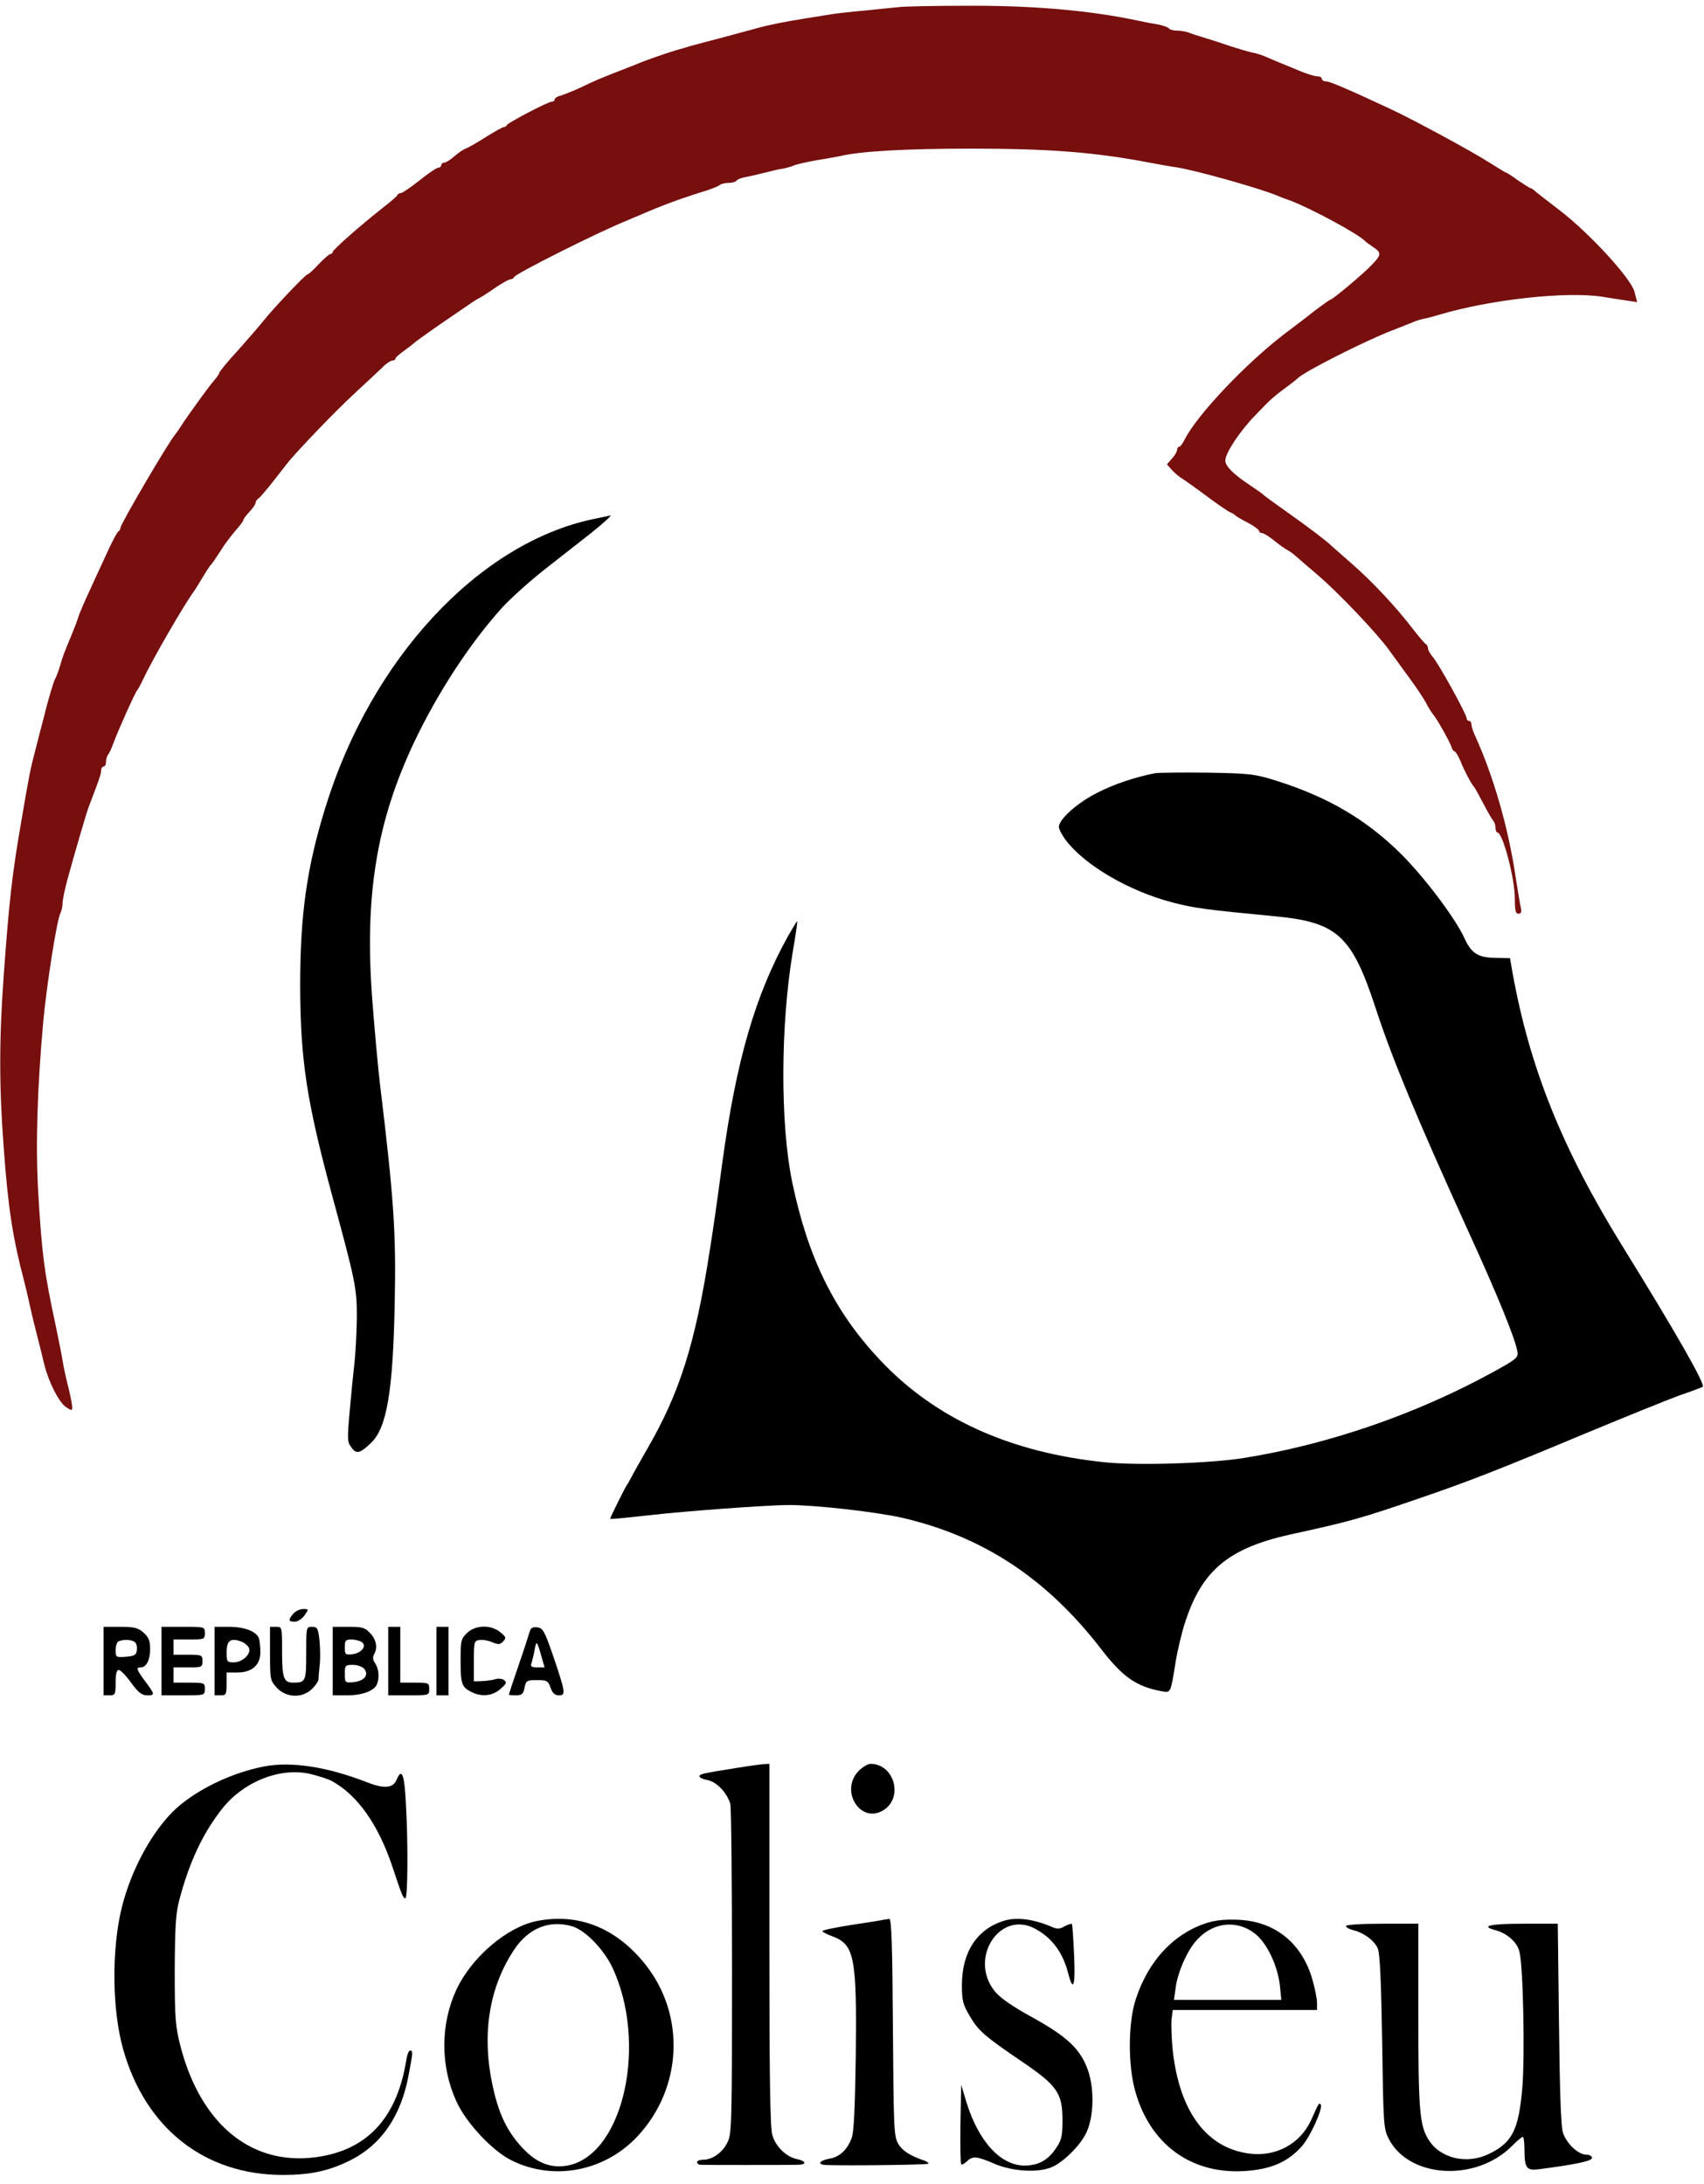 <svg width="181" height="232" viewBox="0 0 181 232" fill="none" xmlns="http://www.w3.org/2000/svg">
<path d="M95.562 0.747C95.204 0.774 93.666 0.936 92.103 1.098C90.566 1.232 88.874 1.421 88.388 1.502C87.901 1.583 86.696 1.771 85.697 1.933C83.442 2.284 81.597 2.661 80.444 2.984C79.957 3.119 78.343 3.55 76.856 3.955C75.37 4.332 73.832 4.763 73.397 4.871C72.987 5.006 72.218 5.221 71.731 5.356C70.681 5.68 68.502 6.434 67.759 6.758C67.478 6.866 66.555 7.243 65.709 7.566C63.711 8.348 63.429 8.456 61.686 9.291C60.866 9.669 59.918 10.046 59.559 10.154C59.201 10.235 58.919 10.423 58.919 10.558C58.919 10.693 58.791 10.801 58.611 10.801C58.201 10.801 53.947 13.038 53.845 13.28C53.794 13.415 53.64 13.496 53.512 13.496C53.384 13.496 52.538 13.981 51.616 14.547C50.693 15.14 49.745 15.679 49.463 15.787C49.207 15.868 48.669 16.245 48.259 16.596C47.849 16.973 47.362 17.27 47.208 17.27C47.029 17.27 46.875 17.377 46.875 17.539C46.875 17.674 46.721 17.809 46.568 17.809C46.388 17.809 45.491 18.402 44.569 19.156C43.646 19.884 42.775 20.477 42.596 20.504C42.442 20.504 42.263 20.585 42.211 20.72C42.186 20.827 41.443 21.474 40.597 22.121C38.137 24.062 35.344 26.541 35.344 26.757C35.344 26.865 35.241 26.973 35.113 26.973C34.985 26.973 34.421 27.458 33.858 28.051C33.319 28.644 32.781 29.129 32.679 29.129C32.474 29.129 29.091 32.687 28.066 33.98C27.656 34.493 26.426 35.921 25.324 37.161C24.197 38.374 23.3 39.479 23.3 39.587C23.3 39.694 23.044 40.072 22.711 40.449C22.121 41.123 19.943 44.142 19.2 45.301C18.995 45.624 18.688 46.056 18.559 46.217C17.867 47.026 12.794 55.678 12.794 56.055C12.794 56.19 12.717 56.352 12.614 56.406C12.486 56.432 12.051 57.268 11.589 58.238C11.154 59.209 10.257 61.095 9.642 62.47C9.001 63.818 8.412 65.219 8.309 65.57C8.207 65.92 7.899 66.728 7.617 67.402C6.823 69.316 6.695 69.612 6.362 70.772C6.183 71.365 5.952 71.957 5.849 72.119C5.696 72.362 5.029 74.599 4.594 76.432C4.466 76.863 4.133 78.211 3.825 79.397C3.21 81.715 3.082 82.415 2.313 86.943C1.288 92.765 0.955 95.838 0.391 103.654C-0.096 110.393 -0.096 115.46 0.391 121.848C0.852 128.289 1.365 131.524 2.544 135.998C2.697 136.591 2.928 137.561 3.056 138.154C3.184 138.747 3.518 140.203 3.825 141.389C4.133 142.575 4.517 144.138 4.696 144.893C5.157 146.779 6.234 148.909 7.003 149.448C7.617 149.852 7.669 149.852 7.669 149.448C7.669 149.205 7.489 148.262 7.259 147.345C7.028 146.456 6.746 145.162 6.644 144.488C6.541 143.814 6.183 142.116 5.901 140.715C4.722 135.27 4.44 133.195 4.056 126.564C3.774 121.578 3.953 115.702 4.594 108.506C4.978 104.463 6.029 97.778 6.413 96.997C6.541 96.754 6.644 96.269 6.644 95.946C6.644 95.622 6.874 94.49 7.156 93.439C7.951 90.555 9.206 86.216 9.463 85.596C10.488 82.927 10.744 82.2 10.744 81.849C10.744 81.607 10.872 81.418 11 81.418C11.154 81.418 11.256 81.202 11.256 80.933C11.256 80.663 11.359 80.34 11.461 80.178C11.589 80.043 11.846 79.504 12.025 78.992C12.512 77.644 14.383 73.494 14.562 73.332C14.639 73.251 14.921 72.766 15.151 72.254C16.202 70.017 19.559 64.195 20.686 62.686C20.789 62.524 21.148 61.958 21.481 61.392C21.814 60.826 22.198 60.233 22.352 60.044C22.531 59.882 22.992 59.182 23.428 58.508C23.838 57.834 24.581 56.864 25.017 56.352C25.478 55.84 25.863 55.327 25.863 55.219C25.863 55.112 26.144 54.734 26.503 54.357C26.862 53.98 27.144 53.548 27.144 53.414C27.144 53.252 27.297 53.036 27.477 52.928C27.631 52.821 28.297 52.039 28.938 51.23C29.578 50.422 30.321 49.452 30.603 49.101C31.679 47.781 35.549 43.737 37.65 41.797C38.854 40.692 40.161 39.452 40.597 39.048C41.007 38.616 41.519 38.293 41.699 38.293C41.852 38.293 42.006 38.212 42.006 38.077C42.006 37.969 42.442 37.592 42.98 37.215C43.492 36.837 43.979 36.46 44.056 36.379C44.133 36.298 45.389 35.382 46.875 34.358C50.334 31.986 50.514 31.851 50.949 31.636C51.154 31.528 51.898 31.07 52.615 30.557C53.333 30.072 54.05 29.668 54.204 29.668C54.383 29.668 54.562 29.56 54.614 29.425C54.742 29.075 63.48 24.682 66.555 23.442C66.862 23.307 67.426 23.064 67.836 22.903C70.347 21.798 72.346 21.07 75.062 20.234C75.703 20.019 76.318 19.776 76.472 19.641C76.6 19.534 77.01 19.426 77.394 19.426C77.779 19.426 78.163 19.318 78.24 19.183C78.317 19.048 78.752 18.887 79.214 18.806C79.675 18.725 80.572 18.509 81.213 18.348C81.853 18.186 82.724 17.97 83.134 17.916C83.57 17.836 84.134 17.674 84.416 17.539C84.698 17.431 85.799 17.189 86.85 17C87.901 16.838 89.002 16.623 89.284 16.569C91.463 16.057 96.28 15.787 103.122 15.787C111.501 15.787 116.268 16.165 122.084 17.27C122.93 17.431 124.263 17.674 125.031 17.782C127.158 18.132 133.513 19.911 135.666 20.773C135.948 20.908 136.588 21.151 137.075 21.312C139.33 22.175 144.327 24.87 145.019 25.625C145.096 25.706 145.454 25.975 145.864 26.245C146.761 26.838 146.736 27.081 145.711 28.132C144.865 29.048 141.534 31.824 141.329 31.824C141.252 31.824 140.458 32.39 139.535 33.091C138.638 33.819 137.254 34.843 136.511 35.409C132.334 38.59 127.107 44.115 125.826 46.702C125.621 47.134 125.364 47.457 125.236 47.457C125.134 47.457 125.031 47.592 125.031 47.781C125.031 47.942 124.801 48.373 124.493 48.697L123.955 49.317L124.468 49.91C124.775 50.233 125.236 50.638 125.518 50.799C125.774 50.961 126.979 51.797 128.158 52.686C129.311 53.548 130.464 54.33 130.669 54.411C130.874 54.492 131.104 54.627 131.181 54.707C131.258 54.815 131.848 55.166 132.539 55.516C133.206 55.866 133.744 56.271 133.744 56.406C133.744 56.513 133.872 56.621 134.051 56.621C134.205 56.621 134.743 56.944 135.256 57.349C135.768 57.78 136.409 58.238 136.716 58.4C137.024 58.562 137.485 58.912 137.741 59.155C138.023 59.397 138.971 60.233 139.868 60.987C142.072 62.847 146.198 67.187 147.53 69.019C148.119 69.828 149.17 71.284 149.862 72.227C150.554 73.17 151.271 74.275 151.476 74.653C151.656 75.03 151.989 75.569 152.194 75.839C152.706 76.459 153.962 78.723 154.167 79.316C154.244 79.585 154.398 79.801 154.5 79.801C154.603 79.801 154.884 80.259 155.115 80.798C155.525 81.849 156.319 83.332 156.576 83.574C156.653 83.655 157.088 84.437 157.549 85.326C158.011 86.216 158.498 87.051 158.626 87.186C158.754 87.348 158.856 87.671 158.856 87.941C158.856 88.21 158.959 88.426 159.061 88.426C159.625 88.426 160.906 93.304 160.906 95.434C160.906 96.7 160.983 97.051 161.291 97.051C161.573 97.051 161.649 96.862 161.547 96.431C161.47 96.107 161.239 94.733 161.034 93.412C160.24 87.941 158.626 82.388 156.653 78.076C156.448 77.644 156.294 77.132 156.294 76.917C156.294 76.728 156.191 76.566 156.038 76.566C155.909 76.566 155.781 76.432 155.781 76.27C155.781 75.866 152.783 70.421 152.168 69.747C151.912 69.451 151.681 69.046 151.681 68.858C151.681 68.669 151.579 68.481 151.476 68.427C151.348 68.373 150.708 67.618 150.016 66.728C148.248 64.411 145.685 61.688 143.481 59.775C142.431 58.858 141.508 58.05 141.431 57.969C141.073 57.591 138.997 56.001 136.819 54.465C135.486 53.522 134.333 52.686 134.256 52.605C134.179 52.497 133.488 52.012 132.719 51.5C130.976 50.341 130.156 49.505 130.156 48.913C130.156 48.131 131.694 45.786 133.334 44.115C134.948 42.417 135.281 42.12 136.819 40.988C137.306 40.638 137.767 40.261 137.844 40.18C138.433 39.533 144.891 36.245 147.966 35.059C148.811 34.735 149.734 34.358 150.016 34.25C150.298 34.115 150.81 33.953 151.169 33.873C151.528 33.819 152.271 33.603 152.834 33.441C158.241 31.824 166.39 30.908 170.259 31.528C171.105 31.663 172.258 31.851 172.848 31.932L173.898 32.094L173.616 30.989C173.258 29.587 168.901 24.843 165.775 22.418C164.571 21.501 163.392 20.585 163.136 20.369C162.905 20.154 162.623 19.965 162.546 19.965C162.469 19.965 161.88 19.587 161.239 19.156C160.624 18.698 160.061 18.348 160.009 18.348C159.933 18.348 159.113 17.836 158.164 17.243C156.448 16.137 150.195 12.741 147.709 11.582C143.328 9.534 141.252 8.645 140.868 8.645C140.611 8.645 140.406 8.51 140.406 8.375C140.406 8.213 140.201 8.105 139.919 8.105C139.663 8.105 138.818 7.863 138.074 7.539C137.306 7.216 136.46 6.866 136.178 6.758C135.896 6.65 135.256 6.38 134.769 6.165C134.282 5.922 133.462 5.653 132.975 5.572C132.488 5.464 131.438 5.141 130.669 4.898C129.9 4.629 128.747 4.251 128.106 4.063C127.466 3.874 126.697 3.631 126.364 3.496C126.031 3.362 125.441 3.254 125.031 3.254C124.621 3.254 124.237 3.146 124.16 3.011C124.083 2.904 123.596 2.715 123.058 2.607C122.52 2.526 121.521 2.338 120.803 2.176C115.704 1.098 109.554 0.559 102.353 0.613C98.971 0.613 95.921 0.693 95.562 0.747Z" fill="#770F0F"/>
<path d="M62.993 55.139C50.847 57.699 39.418 69.99 34.575 85.731C32.576 92.145 31.884 97.186 31.884 104.732C31.91 112.63 32.576 116.942 35.241 126.834C37.752 136.079 37.906 136.78 37.906 139.906C37.881 141.47 37.778 143.653 37.65 144.758C37.522 145.863 37.291 148.208 37.138 149.96C36.881 152.898 36.881 153.167 37.343 153.76C37.855 154.461 38.239 154.38 39.392 153.275C41.084 151.685 41.75 147.83 41.929 138.289C42.083 130.85 41.827 127.238 40.341 114.975C40.136 113.196 39.777 109.261 39.546 106.215C38.701 95.191 39.982 87.294 44.005 78.803C46.491 73.575 49.873 68.4 53.256 64.626C54.178 63.602 56.254 61.742 57.894 60.448C59.508 59.182 61.686 57.484 62.711 56.675C64.223 55.462 65.171 54.6 64.761 54.761C64.71 54.788 63.916 54.95 62.993 55.139Z" fill="black"/>
<path d="M122.725 82.119C120.649 82.523 118.497 83.224 116.678 84.14C114.525 85.191 112.475 86.997 112.475 87.833C112.475 88.075 112.834 88.749 113.269 89.315C115.319 91.957 119.932 94.625 124.391 95.811C126.774 96.458 128.106 96.62 135.409 97.32C142.046 97.94 143.584 99.369 146.095 106.996C147.838 112.36 150.451 118.64 155.704 130.203C159.087 137.588 161.009 142.305 161.188 143.626C161.291 144.192 160.958 144.434 158.651 145.701C150.477 150.202 141.047 153.437 132.078 154.865C128.516 155.431 120.906 155.674 117.446 155.323C107.324 154.299 99.355 150.688 93.513 144.488C88.618 139.313 85.799 133.545 84.134 125.486C82.878 119.341 82.904 109.018 84.185 101.229C84.544 99.153 84.723 97.859 84.672 97.859C84.621 97.859 84.211 98.56 83.724 99.396C80.239 105.649 78.214 112.576 76.728 123.465C75.985 129.017 75.806 130.149 75.421 132.629C73.858 142.763 72.192 147.992 68.656 154.057C68.067 155.108 67.375 156.294 67.144 156.752C66.914 157.183 66.683 157.614 66.606 157.695C66.478 157.83 64.812 161.172 64.812 161.307C64.812 161.388 66.043 161.253 69.041 160.93C72.782 160.498 81.623 159.852 83.775 159.852C86.645 159.852 93.026 160.579 95.793 161.199C104.429 163.194 111.219 167.668 117.036 175.242C119.266 178.126 120.726 179.15 123.417 179.635C124.365 179.797 124.339 179.878 124.878 176.509C125.083 175.242 125.544 173.328 125.903 172.25C127.696 166.752 130.541 164.434 137.075 162.978C143.507 161.577 144.609 161.253 150.656 159.178C155.858 157.399 158.933 156.213 168.466 152.224C172.566 150.526 176.999 148.72 178.331 148.235C179.664 147.777 180.817 147.345 180.868 147.291C181.15 147.049 178.126 141.712 172.335 132.359C165.929 122.009 162.469 113.384 160.65 103.25L160.394 101.768L158.856 101.741C156.986 101.714 156.268 101.255 155.525 99.584C154.526 97.455 151.374 93.277 148.914 90.798C145.198 87.078 141.098 84.679 135.666 82.954C133.283 82.2 132.77 82.146 128.234 82.065C125.569 82.038 123.084 82.065 122.725 82.119Z" fill="black"/>
<path d="M31.167 171.387C30.578 172.061 30.629 172.25 31.321 172.25C31.628 172.25 32.089 171.927 32.346 171.576C32.807 170.902 32.807 170.902 32.192 170.902C31.859 170.902 31.398 171.118 31.167 171.387Z" fill="black"/>
<path d="M11 176.428V180.066H11.641C12.23 180.066 12.281 179.986 12.281 178.719C12.281 177.802 12.384 177.371 12.614 177.371C12.794 177.371 13.383 177.964 13.921 178.719C14.716 179.797 15.049 180.066 15.664 180.066C16.484 180.066 16.484 179.986 15.305 178.422C14.485 177.29 14.434 177.102 14.946 177.102C15.536 177.102 15.946 176.32 15.946 175.161C15.946 174.271 15.792 173.894 15.254 173.409C14.664 172.897 14.28 172.789 12.768 172.789H11V176.428ZM14.28 174.379C14.485 174.487 14.588 174.891 14.536 175.242C14.485 175.781 14.306 175.889 13.383 175.97C12.307 176.05 12.281 176.023 12.281 175.242C12.281 174.811 12.435 174.379 12.614 174.325C13.101 174.11 13.921 174.137 14.28 174.379Z" fill="black"/>
<path d="M17.15 176.428V180.066H19.456C21.737 180.066 21.762 180.066 21.762 179.393C21.762 178.746 21.711 178.719 20.097 178.719H18.431V177.91V177.102H19.969C21.429 177.102 21.506 177.075 21.506 176.428C21.506 175.781 21.429 175.754 19.969 175.754H18.431V174.945V174.137H20.097C21.711 174.137 21.762 174.11 21.762 173.463C21.762 172.789 21.737 172.789 19.456 172.789H17.15V176.428Z" fill="black"/>
<path d="M22.788 176.428V180.066H23.428C24.017 180.066 24.069 179.959 24.069 178.854V177.641H25.196C26.759 177.641 27.656 176.859 27.656 175.484C27.656 174.918 27.579 174.245 27.503 174.002C27.221 173.274 25.965 172.789 24.325 172.789H22.788V176.428ZM25.683 174.379C26.016 174.514 26.375 174.837 26.452 175.053C26.683 175.7 25.734 176.562 24.837 176.562C24.12 176.562 24.069 176.509 24.069 175.511C24.069 174.218 24.504 173.921 25.683 174.379Z" fill="black"/>
<path d="M28.681 175.646C28.681 178.422 28.707 178.503 29.424 179.285C30.424 180.336 32.115 180.39 33.14 179.393C33.499 179.042 33.806 178.584 33.832 178.395C33.832 178.207 33.883 177.506 33.96 176.832C34.037 176.158 34.011 174.972 33.934 174.191C33.781 172.924 33.704 172.789 33.14 172.789C32.525 172.789 32.525 172.816 32.525 175.592C32.525 178.584 32.474 178.719 31.141 178.719C30.142 178.719 29.962 178.234 29.962 175.43C29.962 172.789 29.962 172.789 29.322 172.789H28.681V175.646Z" fill="black"/>
<path d="M35.344 176.428V180.066H36.881C38.521 180.066 39.777 179.581 40.059 178.854C40.315 178.126 40.238 177.263 39.854 176.67C39.597 176.32 39.572 175.996 39.726 175.727C40.136 175.053 39.982 174.137 39.316 173.463C38.778 172.87 38.47 172.789 37.009 172.789H35.344V176.428ZM38.419 174.406C39.008 174.811 38.393 175.592 37.419 175.7C36.676 175.781 36.625 175.727 36.625 174.972C36.625 174.245 36.702 174.137 37.343 174.137C37.727 174.137 38.214 174.271 38.419 174.406ZM38.701 177.263C39.213 177.91 38.675 178.557 37.547 178.665C36.651 178.746 36.625 178.719 36.625 177.802C36.625 176.886 36.676 176.832 37.496 176.832C37.958 176.832 38.496 177.021 38.701 177.263Z" fill="black"/>
<path d="M41.237 176.428V180.066H43.416C45.568 180.066 45.594 180.066 45.594 179.393C45.594 178.746 45.517 178.719 44.056 178.719H42.519V175.754V172.789H41.878H41.237V176.428Z" fill="black"/>
<path d="M46.362 176.428V180.066H47.003H47.644V176.428V172.789H47.003H46.362V176.428Z" fill="black"/>
<path d="M49.591 173.463C48.976 174.056 48.925 174.271 48.925 176.266C48.925 178.827 49.028 179.15 49.976 179.662C51.052 180.255 52.282 180.174 53.153 179.393C53.794 178.827 53.871 178.692 53.538 178.449C53.333 178.287 52.922 178.261 52.641 178.341C52.359 178.449 51.718 178.53 51.231 178.557L50.334 178.584V176.428C50.334 174.379 50.36 174.271 50.924 174.191C51.257 174.137 51.872 174.245 52.307 174.433C52.922 174.703 53.127 174.676 53.435 174.352C53.794 173.975 53.768 173.867 53.127 173.355C52.154 172.546 50.488 172.573 49.591 173.463Z" fill="black"/>
<path d="M56.279 173.247C56.203 173.517 55.69 175.134 55.101 176.832C54.511 178.53 54.05 179.959 54.05 179.986C54.05 180.039 54.383 180.066 54.793 180.066C55.434 180.066 55.587 179.932 55.716 179.258C55.869 178.503 55.972 178.449 57.048 178.449C58.099 178.449 58.227 178.53 58.483 179.258C58.688 179.851 58.944 180.066 59.38 180.066C60.123 180.066 60.072 179.77 58.714 175.754C57.843 173.247 57.663 172.924 57.074 172.843C56.612 172.789 56.382 172.897 56.279 173.247ZM57.484 175.835L57.843 177.102H57.074C56.51 177.102 56.331 176.994 56.433 176.724C56.51 176.509 56.664 175.889 56.766 175.35C56.971 174.191 57.023 174.218 57.484 175.835Z" fill="black"/>
<path d="M28.092 187.613C24.684 188.26 21.019 190.012 18.739 192.061C16.253 194.325 13.947 198.502 12.922 202.653C11.846 207.1 11.897 213.461 13.076 217.639C15.433 226.048 21.737 231.008 30.039 231.008C32.909 231.008 34.857 230.604 37.061 229.525C40.469 227.881 42.621 224.755 43.416 220.334C43.877 217.909 43.877 217.801 43.544 217.801C43.416 217.801 43.236 218.259 43.159 218.798C42.211 224.701 39.264 228.097 34.242 229.013C27.067 230.334 21.378 225.914 19.149 217.262C18.636 215.213 18.559 214.378 18.559 209.311C18.585 204.755 18.662 203.3 19.021 201.898C20.097 197.775 21.558 194.675 23.659 192.034C25.914 189.23 29.706 187.721 32.858 188.395C33.704 188.584 34.78 188.934 35.216 189.15C37.983 190.659 40.212 193.812 41.724 198.395C42.698 201.332 42.826 201.629 43.057 201.629C43.313 201.629 43.364 195.807 43.108 191.441C42.954 188.422 42.672 187.748 42.134 189.015C41.75 189.958 40.802 190.012 38.931 189.284C34.806 187.667 30.962 187.074 28.092 187.613Z" fill="black"/>
<path d="M78.266 187.775C74.704 188.341 74.294 188.422 74.294 188.664C74.294 188.799 74.678 188.988 75.165 189.069C76.139 189.257 77.241 190.443 77.574 191.602C77.676 192.007 77.753 200.039 77.753 209.445C77.753 225.267 77.728 226.641 77.292 227.504C76.779 228.609 75.677 229.391 74.704 229.391C74.345 229.391 74.037 229.498 74.037 229.66C74.037 229.795 74.217 229.93 74.422 229.93C74.934 229.957 83.493 229.957 84.698 229.93C85.748 229.93 85.671 229.525 84.595 229.31C83.493 229.067 82.366 227.962 82.032 226.749C81.802 225.968 81.725 220.442 81.725 206.507V187.344L81.161 187.371C80.828 187.398 79.547 187.559 78.266 187.775Z" fill="black"/>
<path d="M91.181 188.125C89.182 190.228 91.411 193.759 93.82 192.276C95.998 190.955 94.999 187.344 92.462 187.344C92.18 187.344 91.591 187.694 91.181 188.125Z" fill="black"/>
<path d="M56.946 204.055C53.768 204.729 50.053 207.936 48.464 211.359C46.773 215.025 46.773 219.445 48.464 223.164C49.489 225.455 52.307 228.474 54.358 229.471C58.816 231.682 64.249 230.63 67.734 226.884C72.474 221.79 72.833 214.108 68.605 208.718C65.479 204.755 61.43 203.138 56.946 204.055ZM60.764 204.594C62.148 204.998 64.095 206.993 65.043 208.96C68.784 216.938 66.299 228.555 60.533 229.957C58.688 230.388 57.048 229.822 55.485 228.124C53.666 226.183 52.743 224.027 52.102 220.361C51.282 215.429 52.102 210.901 54.562 207.154C56.1 204.809 58.304 203.893 60.764 204.594Z" fill="black"/>
<path d="M93.769 203.92C93.564 203.974 92.026 204.216 90.386 204.459C88.721 204.729 87.362 204.998 87.362 205.106C87.362 205.214 87.849 205.456 88.439 205.672C90.771 206.534 91.027 207.936 90.899 218.475C90.822 223.946 90.694 226.534 90.463 227.1C89.976 228.366 89.156 229.121 88.08 229.283C86.953 229.498 86.773 229.93 87.824 229.957C90.412 230.037 98.458 229.93 98.586 229.822C98.663 229.741 98.484 229.606 98.228 229.498C96.69 228.986 95.844 228.447 95.409 227.693C94.948 226.884 94.922 226.129 94.845 215.294C94.794 206.507 94.691 203.785 94.461 203.812C94.281 203.839 93.974 203.893 93.769 203.92Z" fill="black"/>
<path d="M106.581 204.028C103.737 204.944 102.174 207.37 102.174 210.847C102.174 212.464 102.276 212.895 102.994 214.108C103.916 215.698 104.531 216.238 108.657 219.041C112.321 221.547 112.859 222.329 112.859 225.24C112.859 226.803 112.757 227.315 112.219 228.097C111.373 229.391 110.374 229.984 108.913 230.011C106.351 230.064 103.993 227.531 102.686 223.38L102.097 221.439L102.02 225.59C101.994 227.881 102.02 229.795 102.097 229.876C102.174 229.957 102.43 229.822 102.686 229.579C103.327 228.959 103.762 229.013 105.633 229.822C107.632 230.684 110.579 230.819 111.962 230.064C113.192 229.418 114.73 227.854 115.371 226.561C116.191 224.889 116.267 221.871 115.55 219.849C114.756 217.639 113.397 216.345 109.656 214.27C107.581 213.138 106.222 212.195 105.684 211.521C102.84 208.044 106.197 202.815 109.964 204.863C111.757 205.834 112.911 207.397 113.474 209.634C114.012 211.682 114.243 210.901 114.089 207.613C114.012 205.888 113.91 204.405 113.859 204.351C113.807 204.297 113.449 204.405 113.09 204.594C112.552 204.917 112.296 204.917 111.629 204.621C109.707 203.812 107.939 203.596 106.581 204.028Z" fill="black"/>
<path d="M128.363 204.189C124.775 205.268 121.982 208.205 120.649 212.329C119.804 214.863 119.804 219.499 120.624 222.248C122.341 228.178 127.133 231.304 133.231 230.496C135.461 230.199 136.998 229.418 138.305 227.935C139.228 226.857 140.586 223.838 140.278 223.515C140.099 223.326 140.099 223.326 139.279 225.159C138.126 227.693 135.563 229.094 132.744 228.744C128.183 228.178 125.288 224.296 124.57 217.801C124.442 216.534 124.391 215.052 124.442 214.486L124.57 213.488H132.232H139.894V212.707C139.894 212.275 139.663 211.143 139.381 210.173C138.279 206.427 135.512 204.163 131.771 203.92C130.413 203.839 129.311 203.92 128.363 204.189ZM133.231 205.321C134.513 206.265 135.691 208.691 135.948 210.847L136.101 212.41H130.413H124.698L124.878 211.143C125.057 209.634 125.979 207.451 126.902 206.319C128.593 204.216 131.207 203.812 133.231 205.321Z" fill="black"/>
<path d="M142.969 204.567C142.969 204.702 143.302 204.89 143.686 204.998C144.814 205.241 146.018 206.13 146.351 206.966C146.582 207.451 146.71 210.631 146.813 216.857C146.941 225.698 146.966 226.075 147.504 227.154C149.657 231.385 156.832 231.789 160.65 227.881C161.163 227.369 161.649 226.965 161.752 226.965C161.854 226.965 161.931 227.612 161.931 228.366C161.931 230.253 162.162 230.55 163.366 230.415C167.338 229.903 169.106 229.525 169.106 229.202C169.106 229.013 168.824 228.852 168.491 228.852C167.62 228.852 166.364 227.639 166.006 226.48C165.801 225.806 165.673 221.925 165.596 214.89L165.468 204.324H161.778C158.318 204.324 157.191 204.567 158.805 204.998C160.061 205.321 161.163 206.292 161.393 207.289C161.803 208.852 161.983 218.475 161.701 221.763C161.316 226.183 160.65 227.558 158.216 228.744C155.858 229.93 153.014 229.283 151.758 227.288C150.784 225.752 150.656 224.162 150.656 214.027V204.324H146.813C144.634 204.324 142.969 204.432 142.969 204.567Z" fill="black"/>
</svg>
